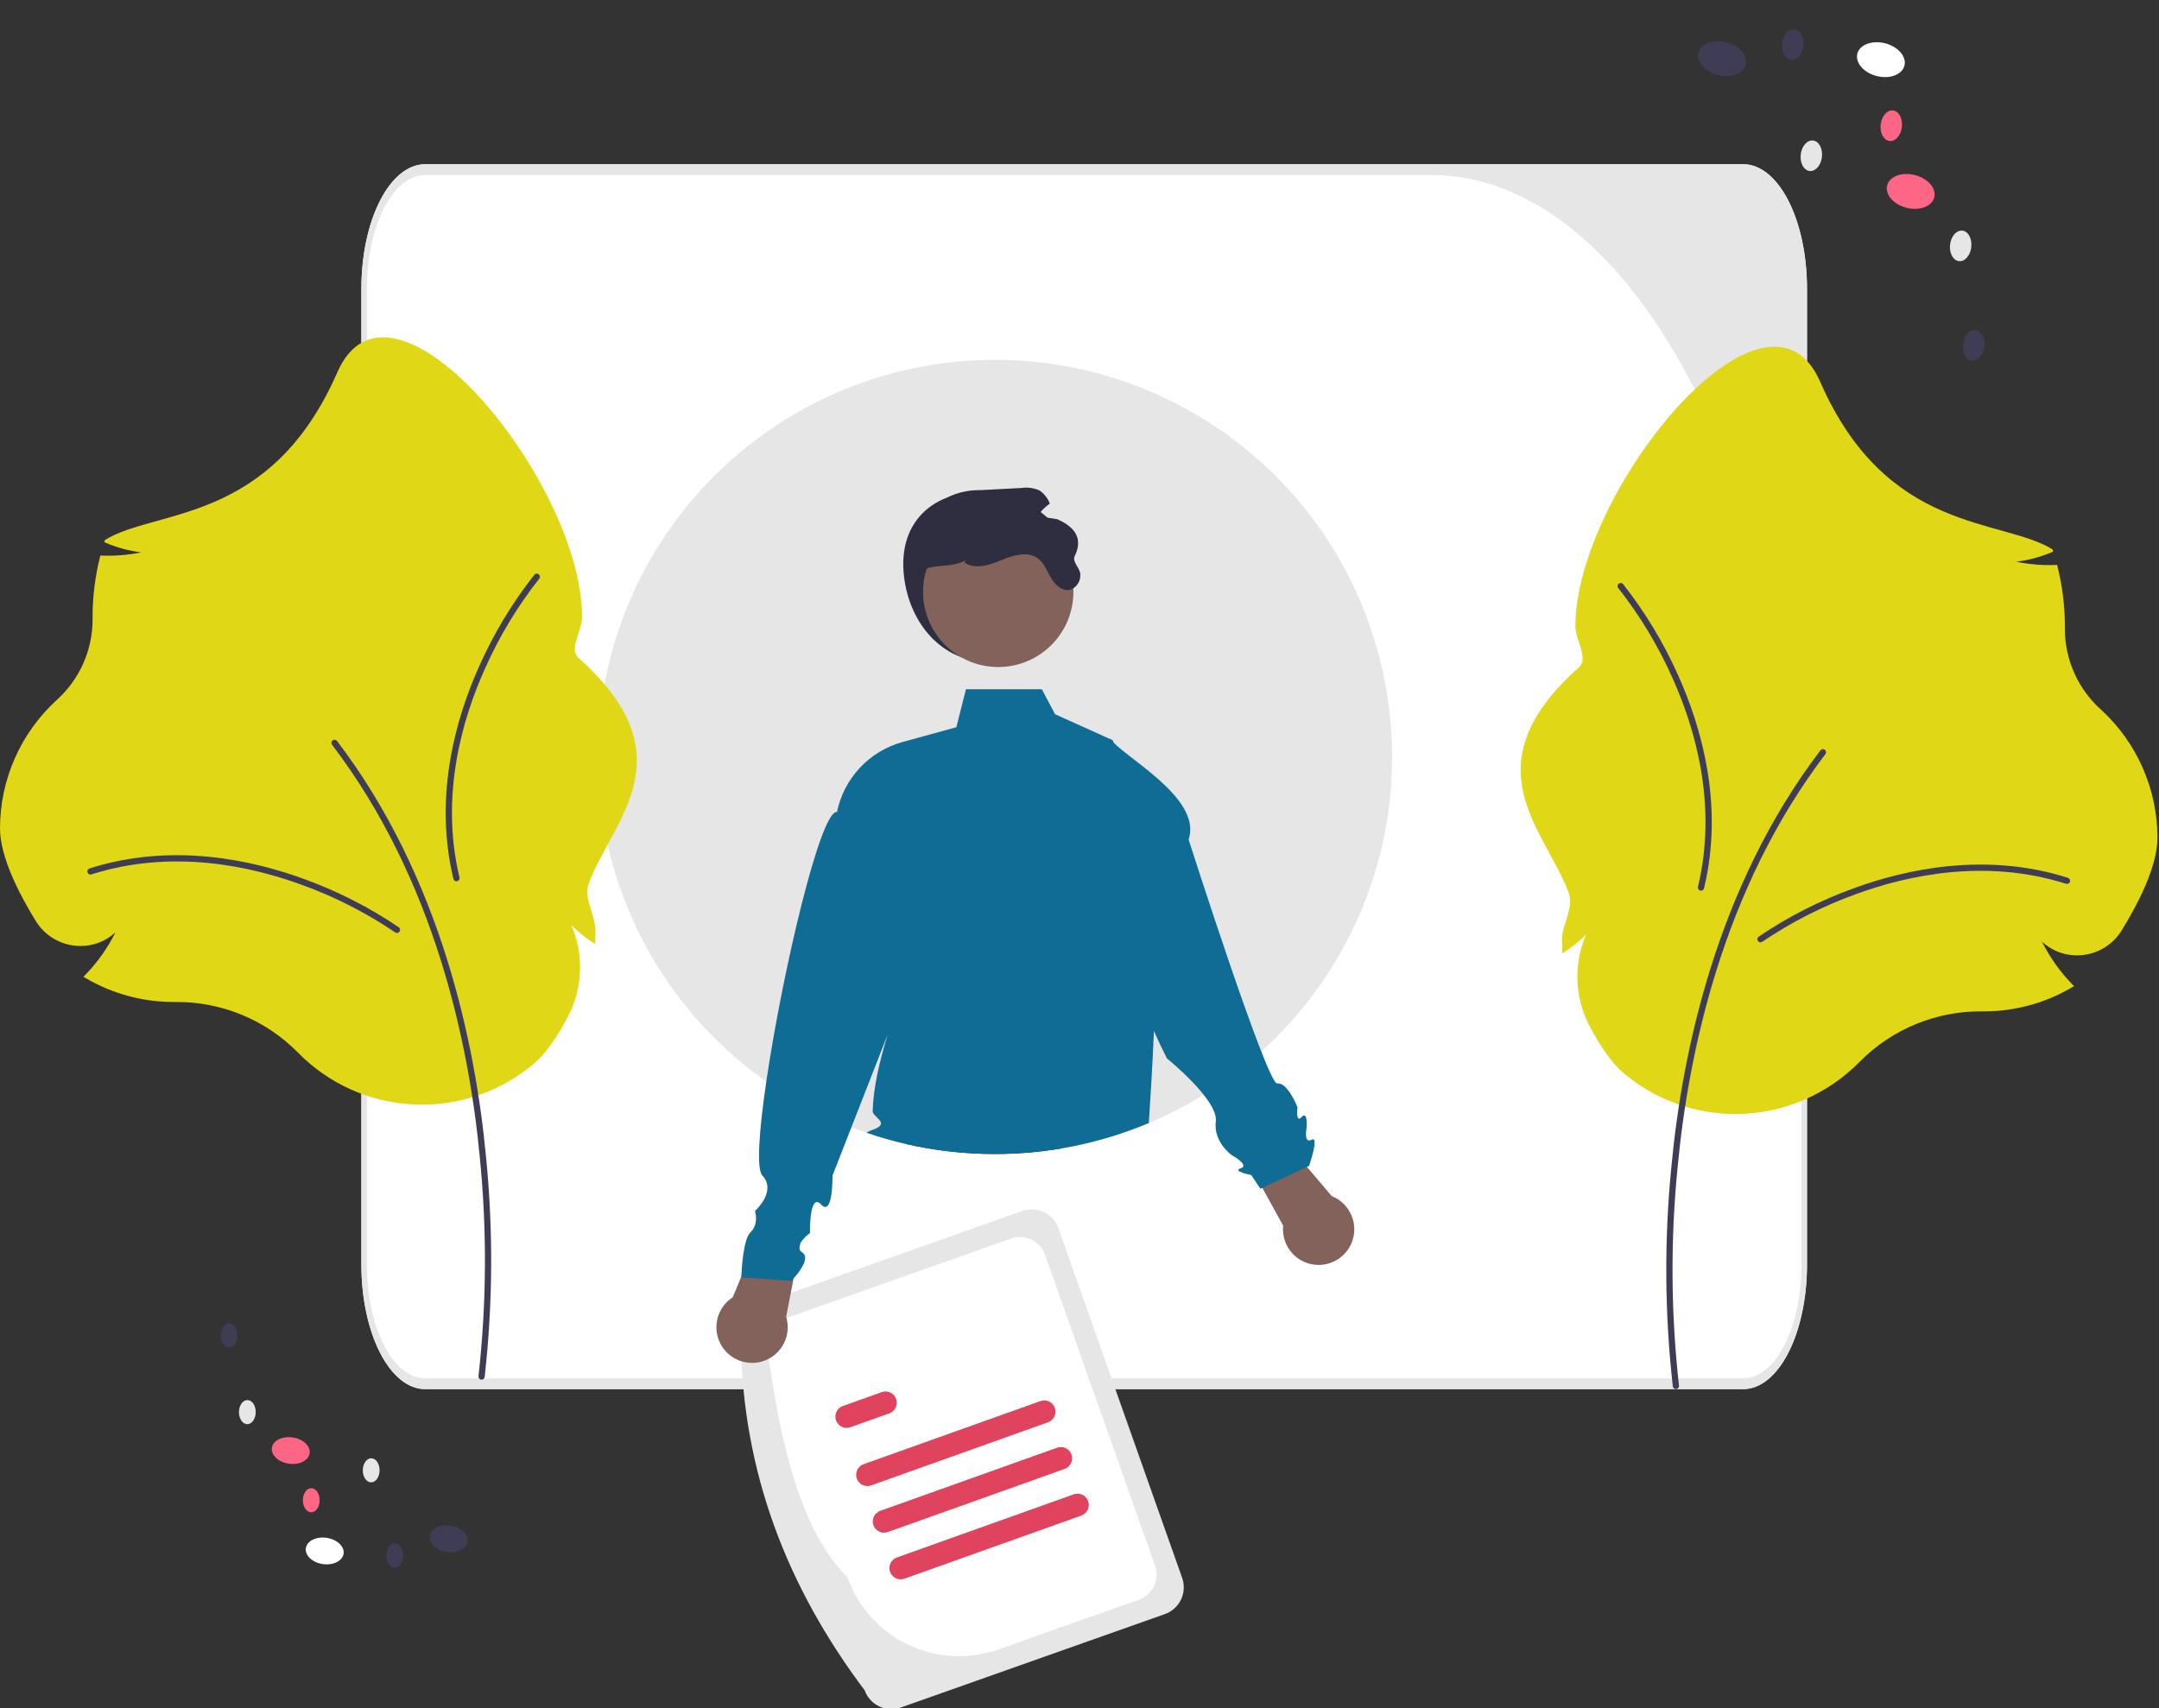 <svg width="460" height="364" viewBox="0 0 460 364" fill="none" xmlns="http://www.w3.org/2000/svg">
<rect x="0" y="0" width="460" height="364" fill="#333333" stroke="none"/>
<g clip-path="url(#clip0_7_104)">
<path d="M371.455 296H90.545C86.954 295.992 83.511 293.203 80.972 288.246C78.432 283.288 77.004 276.566 77 269.555V61.445C77.004 54.434 78.432 47.712 80.972 42.754C83.511 37.797 86.954 35.008 90.545 35H371.455C375.046 35.008 378.489 37.797 381.028 42.754C383.568 47.712 384.996 54.434 385 61.445V269.555C384.996 276.566 383.568 283.288 381.028 288.246C378.489 293.203 375.046 295.992 371.455 296Z" fill="white"/>
<path d="M371.455 296H90.545C86.954 295.992 83.511 293.203 80.972 288.246C78.432 283.288 77.004 276.566 77 269.555V61.445C77.004 54.434 78.432 47.712 80.972 42.754C83.511 37.797 86.954 35.008 90.545 35H371.455C375.046 35.008 378.489 37.797 381.028 42.754C383.568 47.712 384.996 54.434 385 61.445V269.555C384.996 276.566 383.568 283.288 381.028 288.246C378.489 293.203 375.046 295.992 371.455 296ZM90.545 37.3C87.265 37.3 84.119 39.843 81.8 44.372C79.481 48.9 78.178 55.041 78.178 61.445V269.555C78.178 272.726 78.498 275.866 79.119 278.795C79.741 281.725 80.652 284.386 81.8 286.628C82.948 288.871 84.312 290.649 85.812 291.862C87.313 293.076 88.921 293.7 90.545 293.7H371.455C373.079 293.7 374.687 293.076 376.188 291.862C377.688 290.649 379.052 288.871 380.2 286.628C381.348 284.386 382.259 281.725 382.881 278.795C383.502 275.866 383.822 272.726 383.822 269.555V191.086C383.822 150.3 375.523 111.183 360.751 82.343C345.979 53.502 325.944 37.3 305.054 37.3H90.545Z" fill="#E6E6E6"/>
<path d="M73.203 331.073C73.428 329.529 71.811 328.015 69.591 327.692C67.371 327.369 65.39 328.359 65.165 329.903C64.941 331.447 66.558 332.961 68.777 333.284C70.997 333.606 72.978 332.617 73.203 331.073Z" fill="white"/>
<path d="M99.629 328.494C99.853 326.95 98.236 325.437 96.017 325.114C93.797 324.791 91.816 325.781 91.591 327.325C91.367 328.869 92.984 330.382 95.203 330.705C97.423 331.028 99.404 330.038 99.629 328.494Z" fill="#3F3D56"/>
<path d="M65.967 309.679C66.192 308.135 64.574 306.621 62.355 306.299C60.135 305.976 58.154 306.966 57.929 308.51C57.705 310.054 59.322 311.567 61.541 311.89C63.761 312.213 65.742 311.223 65.967 309.679Z" fill="#FF6584"/>
<path d="M54.484 300.916C54.495 299.498 53.704 298.343 52.718 298.336C51.732 298.328 50.924 299.471 50.913 300.889C50.903 302.306 51.693 303.461 52.679 303.469C53.666 303.476 54.474 302.333 54.484 300.916Z" fill="#E6E6E6"/>
<path d="M50.59 284.594C50.601 283.176 49.81 282.021 48.824 282.013C47.838 282.006 47.03 283.149 47.019 284.567C47.009 285.984 47.799 287.139 48.785 287.147C49.772 287.154 50.58 286.011 50.59 284.594Z" fill="#3F3D56"/>
<path d="M80.871 313.32C80.882 311.902 80.091 310.747 79.105 310.74C78.119 310.732 77.311 311.875 77.3 313.293C77.29 314.71 78.08 315.865 79.066 315.873C80.052 315.88 80.861 314.737 80.871 313.32Z" fill="#E6E6E6"/>
<path d="M68.101 319.696C68.112 318.278 67.321 317.123 66.335 317.115C65.349 317.108 64.541 318.251 64.53 319.668C64.52 321.086 65.31 322.241 66.296 322.249C67.282 322.256 68.09 321.113 68.101 319.696Z" fill="#FF6584"/>
<path d="M85.877 331.48C85.888 330.062 85.097 328.907 84.112 328.9C83.125 328.892 82.317 330.035 82.307 331.453C82.296 332.87 83.087 334.025 84.073 334.033C85.059 334.04 85.867 332.897 85.877 331.48Z" fill="#3F3D56"/>
<path d="M405.764 13.984C406.253 12.056 404.402 9.924 401.631 9.221C398.859 8.519 396.217 9.512 395.728 11.44C395.24 13.368 397.09 15.501 399.861 16.203C402.633 16.905 405.276 15.912 405.764 13.984Z" fill="white"/>
<path d="M371.921 13.766C372.409 11.838 370.559 9.706 367.787 9.003C365.016 8.301 362.373 9.294 361.885 11.222C361.396 13.15 363.247 15.282 366.018 15.985C368.789 16.687 371.432 15.694 371.921 13.766Z" fill="#3F3D56"/>
<path d="M412.115 42.062C412.604 40.134 410.753 38.002 407.982 37.3C405.21 36.597 402.568 37.591 402.079 39.519C401.591 41.447 403.441 43.579 406.213 44.281C408.984 44.984 411.627 43.99 412.115 42.062Z" fill="#FF6584"/>
<path d="M420.004 52.65C420.205 50.854 419.355 49.285 418.106 49.146C416.857 49.006 415.681 50.349 415.481 52.144C415.28 53.94 416.13 55.509 417.379 55.648C418.628 55.788 419.804 54.446 420.004 52.65Z" fill="#E6E6E6"/>
<path d="M422.792 73.854C422.993 72.058 422.143 70.49 420.893 70.35C419.644 70.21 418.469 71.553 418.268 73.349C418.068 75.144 418.918 76.713 420.167 76.853C421.416 76.992 422.591 75.65 422.792 73.854Z" fill="#3F3D56"/>
<path d="M388.187 33.442C388.388 31.646 387.538 30.077 386.288 29.938C385.039 29.798 383.864 31.141 383.663 32.936C383.463 34.732 384.313 36.301 385.562 36.44C386.811 36.58 387.986 35.237 388.187 33.442Z" fill="#E6E6E6"/>
<path d="M405.219 27.043C405.419 25.248 404.569 23.679 403.32 23.539C402.071 23.4 400.896 24.742 400.695 26.538C400.494 28.334 401.344 29.902 402.594 30.042C403.843 30.181 405.018 28.839 405.219 27.043Z" fill="#FF6584"/>
<path d="M384.237 9.757C384.437 7.961 383.587 6.392 382.338 6.253C381.089 6.113 379.914 7.456 379.713 9.251C379.512 11.047 380.362 12.616 381.611 12.755C382.861 12.895 384.036 11.553 384.237 9.757Z" fill="#3F3D56"/>
<path d="M296.601 161.284C296.631 182.143 288.925 202.273 274.974 217.781V217.792C273.001 219.985 270.918 222.076 268.732 224.057C266.495 226.083 264.15 227.986 261.707 229.757C260.003 231.001 258.253 232.176 256.456 233.281C254.326 234.605 252.134 235.83 249.881 236.955C248.211 237.795 246.506 238.579 244.768 239.304C234.388 243.666 223.241 245.91 211.982 245.903C205.623 245.91 199.284 245.199 193.084 243.784C190.217 243.132 187.388 242.324 184.608 241.365C183.537 241.008 182.467 240.617 181.407 240.202C174.983 237.719 168.891 234.451 163.269 230.471C151.388 222.106 141.86 210.821 135.606 197.705C129.351 184.589 126.579 170.083 127.558 155.584C128.536 141.086 133.232 127.084 141.193 114.927C149.153 102.77 160.111 92.868 173.009 86.175C185.907 79.482 200.311 76.223 214.835 76.713C229.358 77.203 243.51 81.424 255.928 88.971C268.346 96.517 278.611 107.135 285.735 119.8C292.859 132.466 296.601 146.752 296.601 161.284Z" fill="#E6E6E6"/>
<path d="M184.221 360.175C167.71 338.213 158.167 313.655 157.854 285.657C157.322 284.148 157.41 282.49 158.1 281.046C158.789 279.602 160.022 278.49 161.53 277.955L217.808 258.043C219.316 257.511 220.975 257.599 222.418 258.288C223.862 258.977 224.974 260.211 225.509 261.719L251.876 336.236C252.408 337.745 252.319 339.404 251.63 340.847C250.941 342.291 249.707 343.403 248.2 343.938L191.922 363.851C190.413 364.382 188.755 364.294 187.311 363.605C185.867 362.916 184.756 361.682 184.221 360.175Z" fill="#E6E6E6"/>
<path d="M180.574 336.14C170.643 326.099 166.393 308.192 163.623 288.233C163.125 286.82 163.207 285.267 163.853 283.915C164.498 282.562 165.654 281.521 167.066 281.02L215.431 263.907C216.844 263.409 218.397 263.491 219.75 264.137C221.102 264.782 222.143 265.937 222.644 267.349L246.107 333.66C246.605 335.073 246.522 336.626 245.877 337.978C245.231 339.331 244.076 340.372 242.664 340.873L212.702 351.474C206.408 353.693 199.49 353.325 193.467 350.45C187.444 347.576 182.807 342.429 180.574 336.14Z" fill="white"/>
<path d="M223.292 303.071L185.616 316.52C185.319 316.626 185.005 316.672 184.69 316.656C184.375 316.641 184.066 316.563 183.781 316.428C183.497 316.293 183.241 316.103 183.03 315.87C182.818 315.636 182.655 315.363 182.549 315.066C182.443 314.769 182.396 314.454 182.412 314.139C182.428 313.825 182.505 313.516 182.64 313.231C182.775 312.946 182.965 312.691 183.199 312.479C183.432 312.268 183.706 312.105 184.002 311.999L221.678 298.55C222.278 298.336 222.937 298.369 223.513 298.642C224.088 298.914 224.531 299.404 224.745 300.004C224.959 300.603 224.927 301.263 224.654 301.839C224.381 302.414 223.891 302.857 223.292 303.071Z" fill="#E0435D"/>
<path d="M189.48 301.164L181.191 304.123C180.894 304.229 180.579 304.276 180.264 304.26C179.949 304.245 179.64 304.167 179.355 304.033C179.07 303.898 178.814 303.708 178.603 303.474C178.391 303.24 178.227 302.967 178.121 302.67C178.015 302.373 177.969 302.058 177.985 301.743C178 301.428 178.078 301.119 178.213 300.834C178.349 300.549 178.539 300.294 178.773 300.082C179.007 299.871 179.28 299.707 179.577 299.602L187.866 296.643C188.163 296.537 188.478 296.49 188.793 296.505C189.108 296.521 189.417 296.598 189.702 296.733C189.987 296.868 190.243 297.058 190.454 297.292C190.666 297.525 190.83 297.799 190.936 298.096C191.042 298.393 191.088 298.708 191.072 299.023C191.057 299.338 190.979 299.647 190.844 299.932C190.708 300.217 190.518 300.472 190.284 300.684C190.05 300.895 189.777 301.058 189.48 301.164Z" fill="#E0435D"/>
<path d="M230.386 322.947L192.711 336.395C192.111 336.609 191.452 336.575 190.877 336.303C190.302 336.03 189.86 335.54 189.646 334.941C189.432 334.342 189.465 333.682 189.737 333.107C190.009 332.532 190.498 332.089 191.097 331.874L228.773 318.426C229.372 318.213 230.031 318.246 230.606 318.519C231.181 318.792 231.624 319.281 231.838 319.881C232.052 320.48 232.019 321.139 231.747 321.714C231.475 322.289 230.985 322.733 230.386 322.947Z" fill="#E0435D"/>
<path d="M226.839 313.009L189.164 326.458C188.564 326.672 187.904 326.639 187.329 326.366C186.754 326.093 186.31 325.603 186.096 325.004C185.882 324.404 185.915 323.744 186.188 323.169C186.46 322.594 186.95 322.15 187.55 321.936L225.225 308.488C225.522 308.382 225.837 308.335 226.152 308.351C226.467 308.366 226.776 308.443 227.061 308.578C227.346 308.713 227.602 308.903 227.814 309.137C228.026 309.371 228.189 309.644 228.295 309.941C228.401 310.238 228.448 310.553 228.432 310.868C228.416 311.183 228.338 311.492 228.203 311.777C228.068 312.062 227.878 312.317 227.644 312.529C227.41 312.74 227.136 312.904 226.839 313.009Z" fill="#E0435D"/>
<path d="M192.628 123.001C193.854 132.899 200.714 141.061 210.688 141.061C215.478 141.061 220.072 139.158 223.459 135.771C226.846 132.384 228.749 127.79 228.749 123.001C228.749 113.026 220.62 105.862 210.688 104.94C200.15 103.961 191.052 110.292 192.628 123.001Z" fill="#2F2E41"/>
<path d="M226.411 244.671C215.352 246.572 204.027 246.27 193.084 243.784C198.278 240.916 214.032 242.678 226.411 244.671Z" fill="#2F2E41"/>
<path d="M156.117 276.438L164.793 255.472L171.628 259.27L167.5 280.597C167.913 281.948 167.942 283.388 167.582 284.754C167.222 286.121 166.488 287.36 165.462 288.332C164.437 289.304 163.161 289.971 161.777 290.257C160.393 290.544 158.957 290.439 157.63 289.954C156.303 289.469 155.137 288.623 154.264 287.512C153.391 286.401 152.846 285.069 152.688 283.664C152.531 282.26 152.769 280.84 153.375 279.563C153.98 278.287 154.93 277.205 156.117 276.438Z" fill="#82625B"/>
<path d="M245.862 219.704V219.715C245.551 227.017 245.125 233.961 244.768 239.304C234.388 243.666 223.241 245.91 211.982 245.903C205.623 245.91 199.284 245.199 193.084 243.784C190.217 243.132 187.388 242.325 184.608 241.365C184.995 241.116 185.414 240.918 185.852 240.778C189.998 239.373 185.898 238.095 185.933 236.759C186.059 231.876 187.407 226.015 189.146 220.395L181.407 240.202L177.376 250.498C177.376 250.498 177.515 259.388 174.958 256.67C172.39 253.952 172.574 262.75 172.574 262.75C171.776 263.319 171.089 264.03 170.547 264.846C170.32 265.214 170.234 265.652 170.306 266.079V266.09C170.421 266.425 170.649 266.71 170.951 266.896C172.689 268.071 170.19 271.18 169.085 272.412C168.786 272.746 168.59 272.942 168.59 272.942L157.961 272.182V271.975C158.007 270.719 158.295 264.109 159.941 262.532C161.749 260.793 160.863 258.04 160.863 258.04C160.863 258.04 165.584 253.86 162.417 250.463C161.151 249.093 161.715 240.974 163.269 230.471C166.667 207.301 174.808 172.523 178.332 173.018C179.058 169.491 180.745 166.233 183.206 163.603C185.667 160.974 188.806 159.075 192.278 158.117L203.759 154.962L205.809 146.866H221.978L224.787 152.186L236.568 157.507L236.718 157.576L237.086 157.737L237.225 158.174C237.225 158.174 237.213 158.186 237.225 158.186L243.777 178.765C246.725 182.151 246.61 201.935 245.862 219.704Z" fill="#0F6C94"/>
<path d="M273.394 261.171L262.445 241.298L269.681 238.334L283.753 254.883C285.066 255.405 286.208 256.282 287.05 257.417C287.892 258.552 288.401 259.899 288.519 261.307C288.637 262.715 288.36 264.128 287.719 265.387C287.079 266.647 286.099 267.702 284.891 268.435C283.683 269.169 282.295 269.55 280.882 269.538C279.469 269.525 278.088 269.118 276.893 268.364C275.698 267.609 274.738 266.536 274.12 265.266C273.502 263.995 273.25 262.577 273.394 261.171Z" fill="#82625B"/>
<path d="M236.57 157.348C238.518 160.847 256.328 169.847 253.241 178.882C253.241 178.882 269.974 231.23 272.149 230.888C274.325 230.546 276.449 235.954 276.449 235.954C276.449 235.954 275.987 239.483 277.344 238.016C278.702 236.55 278.377 240.394 278.377 240.394C278.377 240.394 277.726 243.787 279.45 242.864C281.173 241.942 278.907 248.435 278.907 248.435L268.552 253.311L266.584 250.382C266.584 250.382 262.379 249.582 264.358 248.947C266.336 248.313 262.497 246.178 262.497 246.178C262.497 246.178 258.481 243.448 259.04 238.928C259.6 234.407 248.618 225.52 248.618 225.52C241.068 210.614 236.938 195.31 236.952 179.523L236.57 157.348Z" fill="#0F6C94"/>
<path d="M212.685 142.134C221.53 142.134 228.7 134.963 228.7 126.118C228.7 117.273 221.53 110.103 212.685 110.103C203.84 110.103 196.669 117.273 196.669 126.118C196.669 134.963 203.84 142.134 212.685 142.134Z" fill="#82625B"/>
<path d="M196.101 127.863C196.608 131.343 199.574 136.199 198.879 136.199C198.185 136.199 193.246 121.852 198.185 120.917C201.767 120.238 202.568 120.833 205.916 119.381L205.444 119.826C207.66 121.438 210.744 120.444 213.272 119.395C215.808 118.353 218.885 117.36 221.108 118.965C222.504 119.972 223.094 121.722 223.963 123.209C224.831 124.702 226.436 126.113 228.089 125.654C228.733 125.405 229.282 124.958 229.656 124.378C230.031 123.798 230.212 123.114 230.173 122.424C230.166 121.049 228.375 119.74 228.978 118.506C230.765 114.849 229.158 112.357 225.262 110.636C223.845 110.421 222.428 110.201 221.01 109.976C221.753 108.948 222.653 108.043 223.678 107.295C223.245 106.185 222.496 105.226 221.525 104.537C220.324 103.979 218.986 103.786 217.676 103.981C214.745 104.134 211.816 104.287 208.889 104.44C206.709 104.401 204.546 104.822 202.54 105.676C200.123 106.92 198.539 109.344 197.386 111.81C194.802 117.353 195.212 121.813 196.101 127.863Z" fill="#2F2E41"/>
<path d="M369.797 237.394C360.98 237.394 352.452 234.245 345.751 228.514C343.516 226.601 341.134 223.274 338.672 218.628C337.101 215.634 336.221 212.327 336.097 208.949C335.973 205.571 336.608 202.208 337.955 199.108C336.656 200.429 335.22 201.607 333.67 202.622L332.887 203.143L332.842 202.204C332.812 201.593 332.797 200.984 332.797 200.394C332.797 196.918 335.426 193.391 334.214 190.178C329.103 176.635 312.894 163.177 336.386 142.218C338.559 140.279 335.656 136.403 335.656 133.47C335.656 104.722 376.287 54.987 387.802 81.334C402.004 113.826 426.471 110.35 437.31 117.062L437.467 117.536L437.004 117.724C434.632 118.721 432.133 119.385 429.579 119.699C432.302 120.254 435.081 120.487 437.858 120.392L438.289 120.377L438.394 120.796C439.427 124.941 439.949 129.197 439.948 133.47L439.946 133.931C439.937 137.176 440.611 140.387 441.926 143.354C443.24 146.32 445.165 148.977 447.575 151.15C451.382 154.621 454.423 158.846 456.506 163.558C458.589 168.269 459.668 173.363 459.673 178.514C459.673 184.609 455.531 192.609 452.056 198.247C451.176 199.683 449.981 200.901 448.563 201.81C447.144 202.718 445.538 203.294 443.865 203.493C442.281 203.693 440.672 203.542 439.152 203.051C437.632 202.56 436.239 201.741 435.071 200.652C436.716 203.959 438.859 206.994 441.426 209.65L441.9 210.138L441.311 210.481C435.654 213.78 429.222 215.517 422.674 215.514L422.29 215.513C417.489 215.464 412.725 216.373 408.28 218.188C403.834 220.002 399.795 222.686 396.399 226.081C392.941 229.643 388.807 232.478 384.239 234.421C379.671 236.364 374.761 237.374 369.797 237.394Z" fill="#E0D716"/>
<path d="M357.068 295.988C356.908 295.988 356.753 295.93 356.632 295.825C356.511 295.72 356.432 295.575 356.41 295.417C354.67 279.9 354.566 264.244 356.099 248.706C358.396 224.194 365.771 188.889 387.865 159.893C387.918 159.824 387.985 159.765 388.06 159.721C388.136 159.677 388.219 159.649 388.306 159.637C388.392 159.625 388.48 159.631 388.565 159.653C388.649 159.675 388.728 159.714 388.798 159.767C388.867 159.82 388.926 159.886 388.97 159.962C389.014 160.037 389.042 160.121 389.054 160.207C389.066 160.294 389.06 160.382 389.038 160.466C389.016 160.551 388.977 160.63 388.924 160.7C367.021 189.445 359.705 224.492 357.424 248.83C355.899 264.264 356.001 279.816 357.727 295.229C357.741 295.324 357.734 295.42 357.706 295.511C357.679 295.603 357.633 295.687 357.571 295.759C357.508 295.831 357.431 295.889 357.344 295.928C357.257 295.968 357.163 295.988 357.068 295.988Z" fill="#3F3D56"/>
<path d="M375.098 200.793C374.957 200.793 374.82 200.749 374.706 200.666C374.593 200.584 374.508 200.467 374.464 200.334C374.421 200.2 374.421 200.056 374.464 199.922C374.508 199.789 374.592 199.672 374.706 199.589C381.001 195.328 387.802 191.866 394.952 189.283C406.122 185.193 423.108 181.486 440.595 187.051C440.678 187.078 440.755 187.121 440.822 187.177C440.889 187.233 440.944 187.302 440.984 187.38C441.024 187.457 441.049 187.542 441.056 187.629C441.063 187.716 441.054 187.804 441.027 187.887C441.001 187.97 440.958 188.048 440.902 188.115C440.845 188.181 440.776 188.236 440.699 188.276C440.621 188.317 440.536 188.341 440.449 188.348C440.362 188.356 440.275 188.346 440.191 188.319C423.063 182.868 406.385 186.514 395.41 190.533C388.375 193.072 381.683 196.475 375.488 200.666C375.375 200.749 375.238 200.793 375.098 200.793Z" fill="#3F3D56"/>
<path d="M344.643 124.943C344.633 124.803 344.667 124.663 344.742 124.543C344.816 124.424 344.926 124.331 345.056 124.278C345.186 124.225 345.33 124.215 345.466 124.248C345.603 124.282 345.725 124.358 345.816 124.465C350.519 130.438 354.462 136.972 357.553 143.917C362.437 154.763 367.358 171.438 363.066 189.28C363.046 189.366 363.009 189.446 362.958 189.517C362.906 189.588 362.841 189.648 362.767 189.694C362.692 189.739 362.609 189.77 362.523 189.784C362.436 189.798 362.348 189.794 362.263 189.774C362.178 189.753 362.098 189.716 362.027 189.665C361.956 189.613 361.896 189.548 361.851 189.473C361.805 189.399 361.775 189.316 361.761 189.229C361.748 189.143 361.751 189.054 361.772 188.969C365.976 171.493 361.138 155.121 356.34 144.463C353.301 137.629 349.424 131.2 344.798 125.323C344.708 125.216 344.653 125.083 344.643 124.943Z" fill="#3F3D56"/>
<path d="M63.274 224.082C59.879 220.687 55.84 218.003 51.394 216.189C46.948 214.374 42.185 213.465 37.383 213.514L36.999 213.515C30.451 213.518 24.019 211.781 18.362 208.482L17.773 208.139L18.247 207.651C20.814 204.995 22.958 201.96 24.602 198.653C23.434 199.743 22.041 200.561 20.521 201.052C19.002 201.543 17.393 201.694 15.808 201.494C14.135 201.295 12.529 200.719 11.111 199.811C9.692 198.902 8.498 197.684 7.617 196.248C4.142 190.61 0 182.61 0 176.515C0.005 171.364 1.084 166.27 3.167 161.559C5.25 156.847 8.292 152.622 12.098 149.151C14.508 146.978 16.433 144.321 17.748 141.355C19.062 138.388 19.736 135.177 19.727 131.932L19.725 131.471C19.724 127.198 20.246 122.942 21.28 118.797L21.384 118.378L21.815 118.393C24.593 118.488 27.371 118.255 30.094 117.7C27.54 117.386 25.042 116.722 22.669 115.725L22.206 115.537L22.363 115.063C33.202 108.351 57.67 111.827 71.871 79.335C83.387 52.988 124.017 102.723 124.017 131.471C124.017 134.404 121.114 138.28 123.287 140.219C146.78 161.178 130.57 174.636 125.46 188.179C124.247 191.392 126.876 194.919 126.876 198.395C126.876 198.985 126.861 199.594 126.832 200.205L126.786 201.144L126.003 200.623C124.453 199.608 123.017 198.43 121.718 197.109C123.066 200.209 123.701 203.572 123.576 206.95C123.452 210.328 122.572 213.635 121.001 216.629C118.539 221.275 116.157 224.602 113.922 226.515C106.761 232.644 97.529 235.805 88.115 235.352C78.701 234.9 69.815 230.868 63.274 224.082Z" fill="#E0D716"/>
<path d="M102.606 293.989C102.766 293.989 102.92 293.931 103.041 293.826C103.162 293.721 103.241 293.576 103.264 293.418C105.004 277.901 105.108 262.245 103.574 246.707C101.277 222.195 93.902 186.89 71.808 157.894C71.755 157.825 71.689 157.766 71.613 157.722C71.538 157.678 71.454 157.65 71.368 157.638C71.281 157.626 71.193 157.632 71.109 157.654C71.024 157.676 70.945 157.715 70.875 157.768C70.806 157.821 70.748 157.887 70.704 157.963C70.66 158.038 70.631 158.122 70.619 158.208C70.608 158.295 70.613 158.383 70.635 158.467C70.658 158.552 70.697 158.631 70.749 158.701C92.653 187.446 99.969 222.493 102.249 246.831C103.774 262.265 103.673 277.817 101.946 293.23C101.933 293.325 101.94 293.421 101.967 293.512C101.994 293.604 102.04 293.688 102.103 293.76C102.165 293.832 102.243 293.89 102.329 293.929C102.416 293.969 102.51 293.989 102.606 293.989Z" fill="#3F3D56"/>
<path d="M84.576 198.794C84.716 198.794 84.853 198.75 84.967 198.667C85.081 198.585 85.166 198.468 85.209 198.335C85.253 198.201 85.253 198.057 85.209 197.923C85.166 197.79 85.081 197.673 84.968 197.59C78.672 193.329 71.871 189.867 64.721 187.284C53.551 183.194 36.565 179.487 19.078 185.053C18.995 185.079 18.918 185.122 18.851 185.178C18.784 185.234 18.729 185.303 18.689 185.381C18.649 185.458 18.625 185.543 18.617 185.63C18.61 185.717 18.62 185.805 18.646 185.888C18.673 185.972 18.715 186.049 18.772 186.116C18.828 186.182 18.897 186.237 18.975 186.277C19.052 186.318 19.137 186.342 19.224 186.349C19.311 186.357 19.399 186.347 19.482 186.321C36.61 180.87 53.288 184.516 64.264 188.534C71.299 191.073 77.99 194.476 84.185 198.667C84.299 198.75 84.435 198.794 84.576 198.794Z" fill="#3F3D56"/>
<path d="M115.03 122.944C115.04 122.804 115.006 122.664 114.932 122.544C114.858 122.425 114.748 122.332 114.617 122.279C114.487 122.226 114.344 122.216 114.207 122.249C114.071 122.283 113.948 122.359 113.858 122.466C109.154 128.439 105.211 134.973 102.12 141.918C97.237 152.765 92.316 169.439 96.607 187.281C96.628 187.367 96.665 187.447 96.716 187.518C96.767 187.589 96.832 187.649 96.906 187.695C96.981 187.74 97.064 187.771 97.15 187.785C97.237 187.799 97.325 187.795 97.41 187.775C97.495 187.754 97.576 187.717 97.646 187.666C97.717 187.614 97.777 187.549 97.823 187.474C97.868 187.4 97.899 187.317 97.912 187.23C97.926 187.144 97.922 187.055 97.901 186.97C93.698 169.494 98.535 153.122 103.334 142.464C106.372 135.63 110.249 129.201 114.875 123.324C114.966 123.217 115.02 123.084 115.03 122.944Z" fill="#3F3D56"/>
</g>
<defs>
<clipPath id="clip0_7_104">
<rect width="460" height="364" fill="white"/>
</clipPath>
</defs>
</svg>
